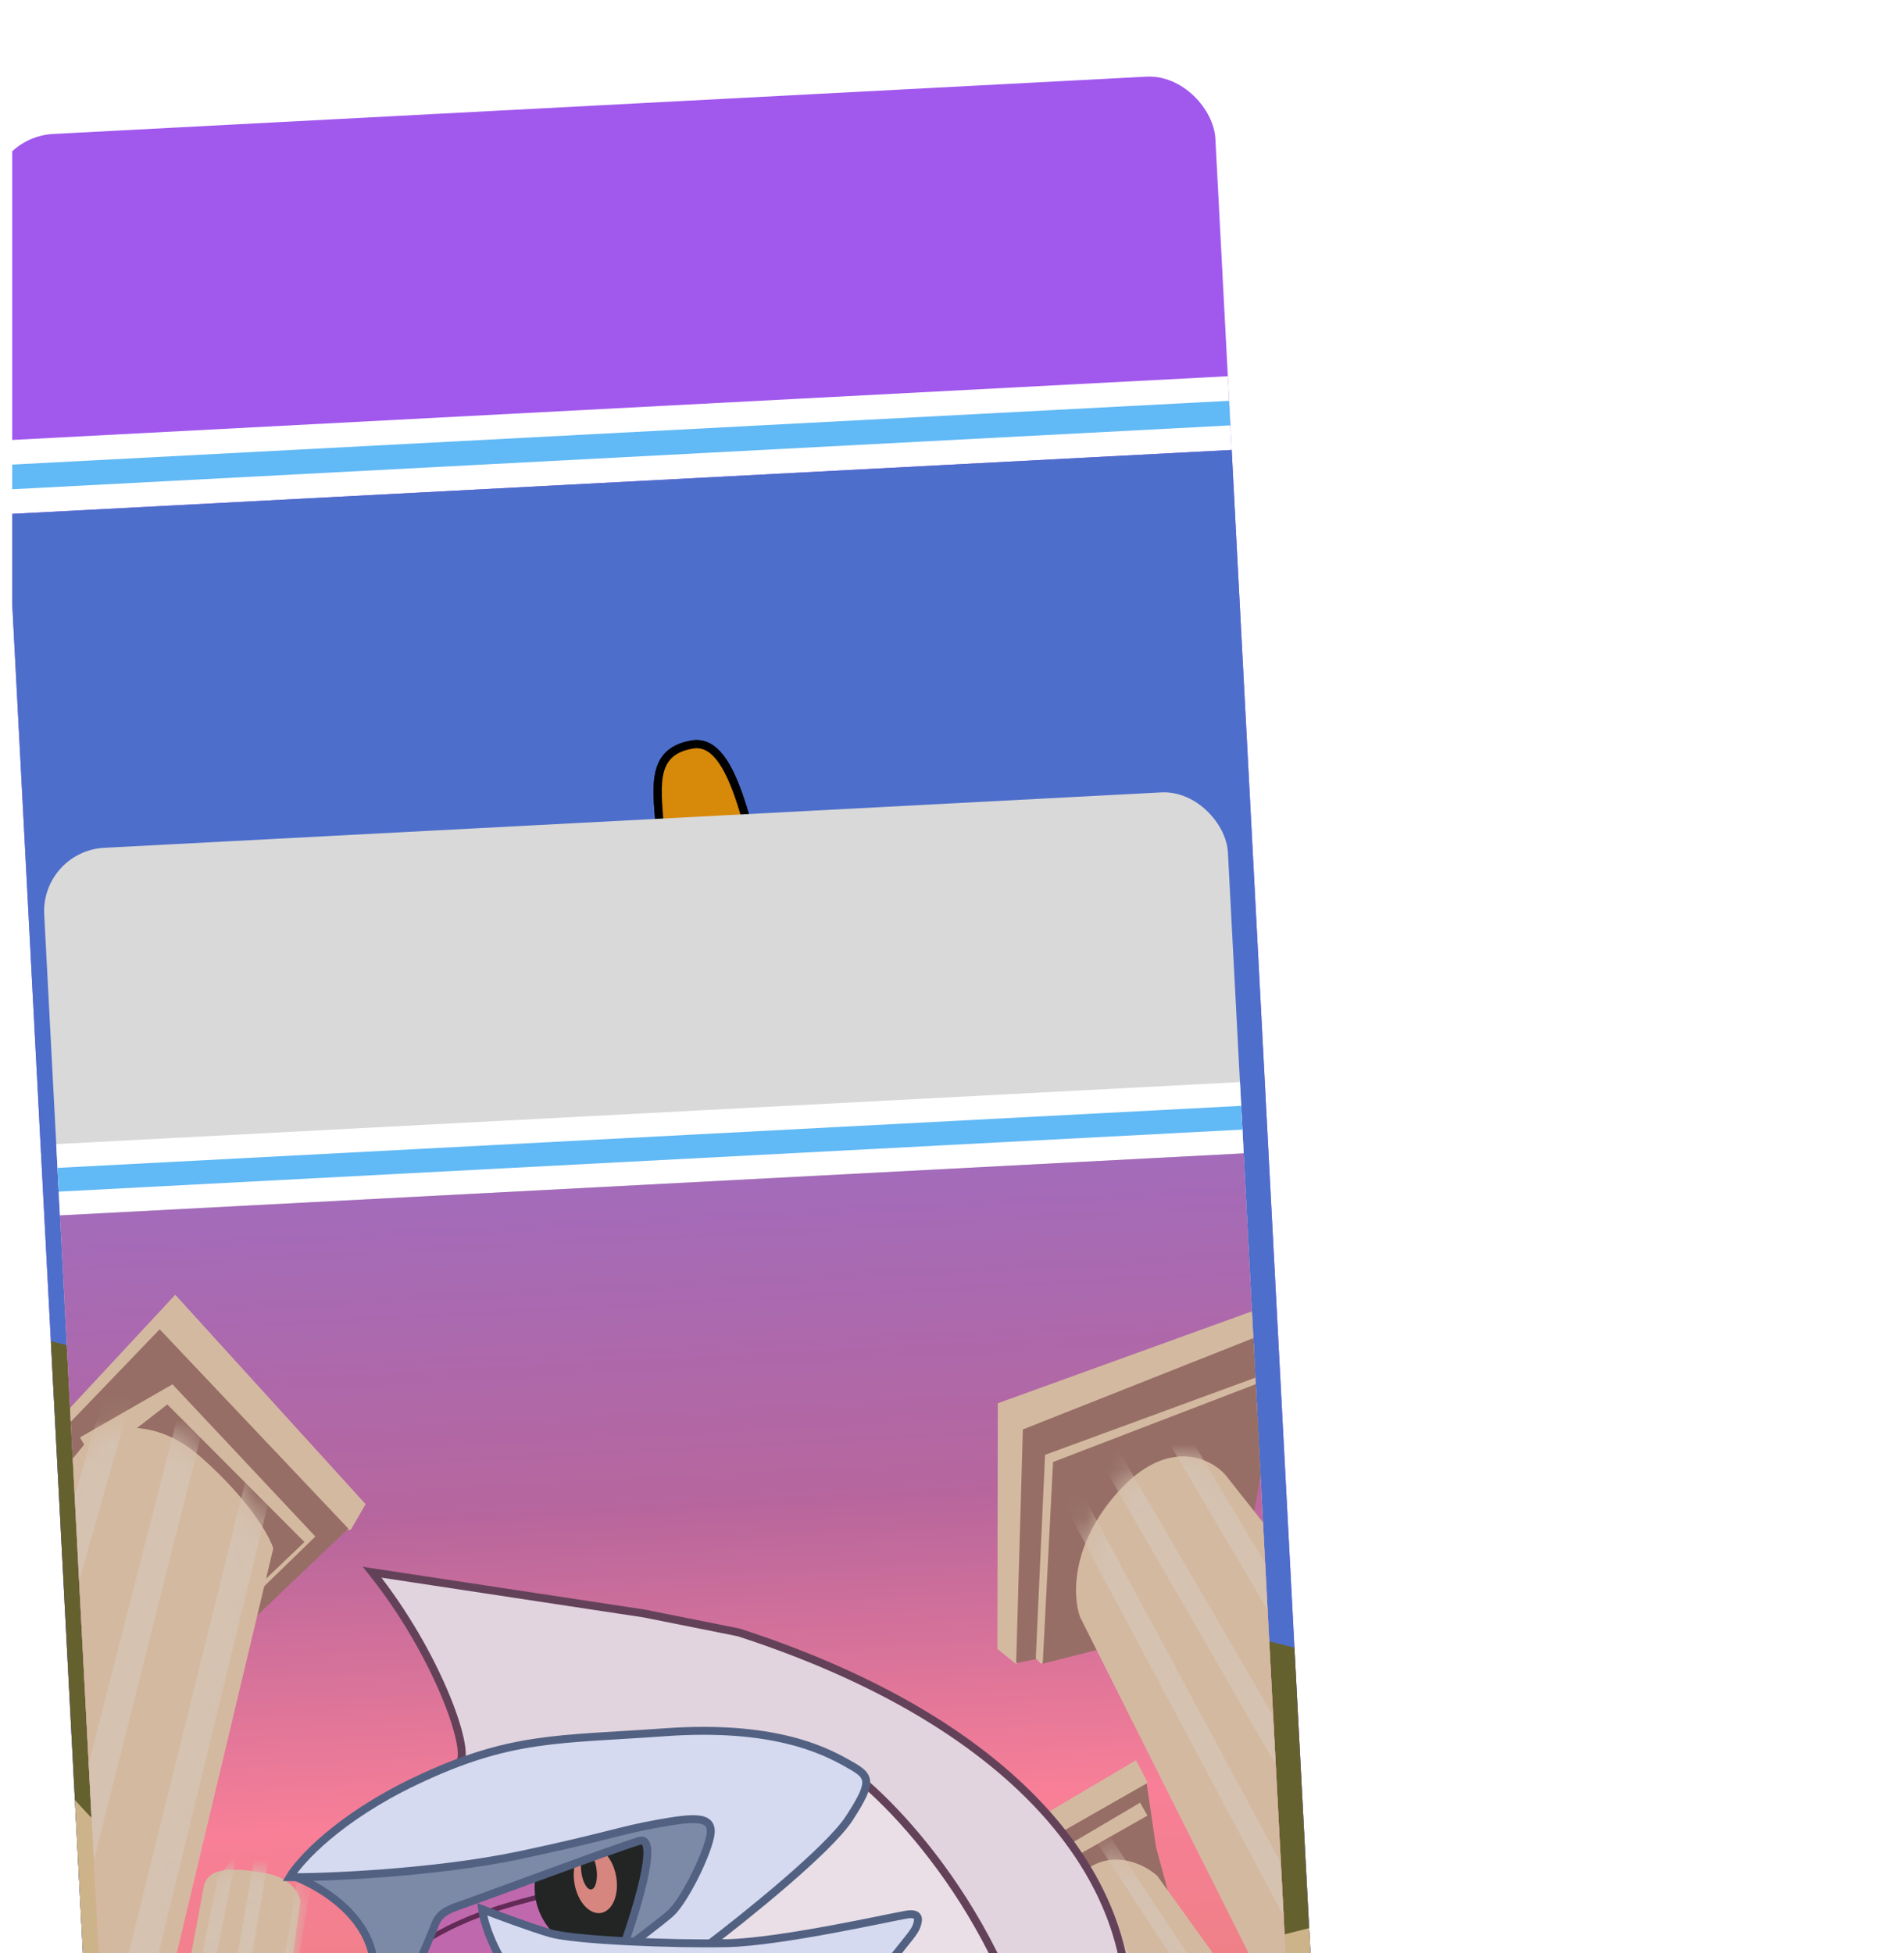 <svg width="78" height="80" viewBox="0 0 78 80" fill="none" xmlns="http://www.w3.org/2000/svg">
<g clip-path="url(#clip0_40000320_58155)">
<g filter="url(#filter0_d_40000320_58155)">
<rect x="-6.5" y="9.628" width="50.218" height="97.245" rx="2.687" transform="rotate(-3 -6.5 9.628)" fill="#A158ED"/>
<rect x="-5.85" y="22.039" width="50.218" height="3.023" transform="rotate(-3 -5.85 22.039)" fill="white"/>
<rect x="-5.797" y="23.046" width="50.218" height="1.008" transform="rotate(-3 -5.797 23.046)" fill="#61B9F5"/>
<rect x="-5.692" y="25.059" width="50.218" height="76.754" transform="rotate(-3 -5.692 25.059)" fill="#4D6ECB"/>
<path d="M-3.916 58.938L47.029 71.489L48.013 90.274L-2.136 92.902L-3.916 58.938Z" fill="#65612E"/>
<path d="M14.07 87.344C6.025 86.017 -0.616 80.377 -2.932 77.724L-1.675 101.708L48.474 99.08L47.63 82.978C39.796 84.987 22.115 88.671 14.07 87.344Z" fill="#CDB389"/>
<path d="M12.651 60.349C11.507 59.013 12.449 56.494 12.686 54.87C13.054 53.026 12.573 52.729 12.484 51.015C12.394 49.301 9.853 45.891 7.937 44.166C6.021 42.441 5.514 40.964 6.737 39.718C7.96 38.473 13.274 43.564 15.078 45.188C16.881 46.811 18.042 46.428 20.151 45.673C22.259 44.919 21.144 40.037 21.048 38.216C20.953 36.396 20.547 34.806 22.357 34.497C24.166 34.187 24.712 38.454 25.771 42.264C26.83 46.075 28.216 47.935 29.134 49.069C30.053 50.202 29.681 51.295 29.511 52.163C29.342 53.031 29.646 54.733 29.916 55.793C30.187 56.853 30.553 57.693 31.054 59.062C31.556 60.432 32.085 60.297 32.773 61.12C33.46 61.943 33.077 62.822 32.891 63.369C32.705 63.916 32.214 64.801 31.825 65.573C31.436 66.345 30.928 66.909 30.754 67.669C30.579 68.43 29.547 69.236 28.69 69.281C27.834 69.326 26.887 69.698 25.736 70.295C24.587 70.892 22.135 69.195 21.797 68.891C21.459 68.586 16.917 63.884 16.015 63.072C15.113 62.261 13.795 61.685 12.651 60.349Z" fill="#F29600" stroke="black" stroke-width="0.336"/>
<path d="M19.598 64.912C18.495 64.718 17.687 63.751 15.865 62.669L15.873 62.837L19.514 66.514L21.107 68.029L22.263 69.23L23.737 70.077L25.436 70.409L26.588 69.928L27.908 69.438L29.325 69.196L30.38 68.468L30.835 67.519L30.499 67.536L31.21 66.658L32.822 63.715L33.158 62.099L32.77 61.111L32.063 60.475L31.349 59.671L30.762 58.104L29.893 55.964L29.589 53.373L29.532 52.282L29.766 50.336L29.382 49.431L27.935 47.489L26.634 45.118L25.875 41.879L24.362 37.081L23.679 35.266C22.673 33.721 20.968 34.887 21.017 35.826C21.078 37 21.18 37.331 21.052 38.095C20.924 38.858 21.594 42.019 21.642 42.941C21.691 43.864 21.227 44.645 20.918 45.166L20.918 45.166C20.361 46.105 19.037 46.189 18.618 46.211C18.283 46.229 17.197 46.37 16.694 46.396C16.895 46.498 17.334 46.733 17.475 46.86C17.651 47.019 19.783 47.58 20.975 47.854C22.166 48.128 25.428 47.788 26.213 48.336C26.999 48.883 28.468 51.245 28.539 52.587C28.609 53.929 29.421 56.577 29.54 57.243C29.659 57.91 30.055 59.066 30.889 60.536C31.723 62.006 31.631 61.843 30.999 62.633C30.368 63.423 29.626 63.714 28.823 64.429C28.019 65.144 27.203 64.009 26.272 63.89C25.341 63.77 25.199 64.282 24.63 64.649C24.06 65.015 23.605 65.964 22.838 65.752C22.07 65.54 20.701 65.107 19.598 64.912Z" fill="#D7890A"/>
<path d="M12.651 60.349C11.507 59.013 12.449 56.494 12.686 54.87C13.054 53.026 12.573 52.729 12.484 51.015C12.394 49.301 9.853 45.891 7.937 44.166C6.021 42.441 5.514 40.964 6.737 39.718C7.96 38.473 13.274 43.564 15.078 45.188C16.881 46.811 18.042 46.428 20.151 45.673C22.259 44.919 21.144 40.037 21.048 38.216C20.953 36.396 20.547 34.806 22.357 34.497C24.166 34.187 24.712 38.454 25.771 42.264C26.83 46.075 28.216 47.935 29.134 49.069C30.053 50.202 29.681 51.295 29.511 52.163C29.342 53.031 29.646 54.733 29.916 55.793C30.187 56.853 30.553 57.693 31.054 59.062C31.556 60.432 32.085 60.297 32.773 61.12C33.46 61.943 33.077 62.822 32.891 63.369C32.705 63.916 32.214 64.801 31.825 65.573C31.436 66.345 30.928 66.909 30.754 67.669C30.579 68.43 29.547 69.236 28.69 69.281C27.834 69.326 26.887 69.698 25.736 70.295C24.587 70.892 22.135 69.195 21.797 68.891C21.459 68.586 16.917 63.884 16.015 63.072C15.113 62.261 13.795 61.685 12.651 60.349Z" stroke="black" stroke-width="0.336"/>
<path d="M16.091 45.886C16.649 46.286 17.218 46.901 17.646 46.878C18.075 46.856 19.512 47.639 20.301 48.35" stroke="black" stroke-width="0.336"/>
<path d="M21.496 67.081C21.535 67.831 22.054 67.481 22.257 67.256L22.481 66.922C22.306 66.639 22.115 66.318 21.868 65.987C21.725 65.795 21.535 65.587 21.317 65.372C21.364 65.692 21.465 66.481 21.496 67.081Z" fill="white"/>
<path d="M23.844 54.501C24.032 54.67 24.394 55.159 24.339 55.763M23.037 59.59C23.402 59.142 24.142 57.922 24.17 56.631M27.592 56.345C27.539 56.025 27.49 55.233 27.716 54.62M24.394 64.996C24.693 64.551 25.302 63.875 25.837 63.846C26.372 63.818 26.694 63.802 27.026 63.999C27.359 64.196 27.793 64.281 28.221 64.258C28.564 64.24 28.928 64.078 29.067 63.999M25.634 66.112C25.699 66.001 25.895 65.776 26.152 65.763C26.474 65.746 26.806 65.944 26.919 66.045M31.034 64.648L32.048 63.521M15.636 59.763C15.675 60.513 15.635 61.804 16.509 62.08C17.383 62.357 17.811 62.334 18.6 63.044C19.226 63.608 20.48 64.545 21.317 65.372M31.14 66.683C30.639 67.353 29.928 68.142 29.297 68.39C28.665 68.638 27.882 68.035 27.223 67.747C26.563 67.46 26.045 67.809 25.509 67.837C24.974 67.865 24.128 68.124 23.474 67.944C23.053 67.827 22.796 67.435 22.481 66.922M21.317 65.372C21.535 65.587 21.725 65.795 21.868 65.987C22.115 66.318 22.306 66.639 22.481 66.922M21.317 65.372C21.364 65.692 21.465 66.481 21.496 67.081C21.535 67.831 22.054 67.481 22.257 67.256L22.481 66.922" stroke="black" stroke-width="0.336"/>
<path d="M16.533 54.347C16.935 54.505 18.074 55.061 19.413 56.021C21.087 57.222 21.774 58.045 22.49 59.404" stroke="black" stroke-width="0.336"/>
<path d="M16.752 54.442L16.937 57.977C17.506 58.591 20.86 59.06 22.252 58.987C20.657 56.407 17.921 54.882 16.752 54.442Z" fill="white" stroke="black" stroke-width="0.336"/>
<path d="M19.668 58.8C18.856 58.069 18.714 56.308 18.744 55.519C20.606 56.624 21.861 58.291 22.255 58.986C21.573 58.951 20.101 58.863 19.668 58.8Z" fill="#008086" stroke="black" stroke-width="0.336"/>
<circle cx="19.903" cy="57.177" r="0.536" transform="rotate(-3 19.903 57.177)" fill="white"/>
<circle cx="20.252" cy="57.696" r="0.643" transform="rotate(-3 20.252 57.696)" fill="black"/>
<path d="M28.23 56.204C28.162 56.551 28.269 57.634 28.331 58.132C29.138 57.144 29.592 56.24 29.718 55.911L29.459 53.025C29.078 53.94 28.297 55.857 28.23 56.204Z" fill="white" stroke="black" stroke-width="0.336"/>
<path d="M29.231 56.903C29.344 55.781 29.113 54.654 28.984 54.231L28.228 56.204L28.245 56.525L28.335 58.239C28.502 58.015 28.915 57.435 29.231 56.903Z" fill="#008086" stroke="black" stroke-width="0.336"/>
<path d="M28.787 56.604C28.8 56.861 28.443 56.873 28.263 56.847L28.223 56.097C28.285 55.915 28.452 55.548 28.624 55.539C28.838 55.528 28.77 56.283 28.787 56.604Z" fill="black" stroke="black" stroke-width="0.336"/>
<g filter="url(#filter1_d_40000320_58155)">
<rect x="-4.325" y="8.196" width="48.559" height="94.032" rx="2.598" transform="rotate(-3 -4.325 8.196)" fill="#D9D9D9"/>
<rect x="-3.696" y="20.197" width="48.559" height="2.923" transform="rotate(-3 -3.696 20.197)" fill="white"/>
<rect x="-3.646" y="21.171" width="48.559" height="0.974" transform="rotate(-3 -3.646 21.171)" fill="#61B9F5"/>
<g clip-path="url(#clip1_40000320_58155)">
<rect x="-3.543" y="23.117" width="48.559" height="74.219" transform="rotate(-3 -3.543 23.117)" fill="url(#paint0_linear_40000320_58155)"/>
<path d="M35.69 54.506L36.247 54.749L41.012 46.341L40.537 45.434L33.83 49.398L35.69 54.506Z" fill="#D4B9A1"/>
<path d="M36.286 54.748L37.022 54.709L41.641 50.932L40.975 46.382L34.6 50.019L36.286 54.748Z" fill="#966E65"/>
<path d="M6.303 51.23L1.757 83.83L-0.466 83.674L-3.579 82.089C-1.654 71.874 2.227 51.28 2.348 50.621C2.499 49.797 3.549 49.82 4.882 50.061C5.949 50.254 6.274 50.92 6.303 51.23Z" fill="#D4B9A1"/>
<path d="M8.978 34.945L8.373 35.991L7.817 36.02L-3.746 31.666L1.18 26.367L8.978 34.945Z" fill="#D4B9A1"/>
<path d="M34.859 40.875L35.63 41.495L41.302 36.303L46.81 26.496L34.876 30.812L34.859 40.875Z" fill="#D4B9A1"/>
<path d="M35.279 50.372L40.706 47.173L41.006 47.702L40.983 48.014L36.863 54.64L35.279 50.372Z" fill="#D4B9A1"/>
<path d="M35.903 31.885L35.628 41.456L36.935 41.194L44.564 37.025L46.75 27.587L35.903 31.885Z" fill="#966E65"/>
<path d="M36.433 41.259L36.639 41.481L40.632 39.835L46.57 29.345L36.812 32.925L36.433 41.259Z" fill="#D4B9A1"/>
<path d="M36.717 41.477L42.545 40.007L42.7 39.998L44.551 39.746L46.393 29.665L37.139 33.219L36.717 41.477Z" fill="#966E65"/>
<path d="M57.208 77.388L38.248 39.571C37.947 38.758 37.843 36.585 39.842 34.398C41.841 32.211 43.579 33.05 44.198 33.742L50.772 42.062L57.208 77.388Z" fill="#D4B9A1"/>
<path d="M36.983 54.711L38.307 54.02L41.921 51.073L41.006 47.702L35.573 50.784L36.983 54.711Z" fill="#966E65"/>
<path d="M53.867 81.837L36.961 52.809C36.705 52.369 36.88 51.259 38.369 50.015C39.56 49.021 40.891 49.702 41.407 50.167L51.002 63.495L53.867 81.837Z" fill="#D4B9A1"/>
<path d="M8.27 35.945L2.185 41.74L-4.026 32.534L0.541 27.782L8.27 35.945Z" fill="#966E65"/>
<path d="M6.919 36.27L1.066 30.036L-2.724 32.212L2.288 40.771L6.919 36.27Z" fill="#D4B9A1"/>
<path d="M6.473 36.496L3.045 39.768L-1.24 32.489L0.855 30.859L6.473 36.496Z" fill="#966E65"/>
<path d="M-3.022 71.22L5.195 36.757C5.039 36.248 4.229 34.788 2.241 33.027C0.253 31.267 -1.669 31.808 -2.381 32.298L-4.9 35.383L-3.022 71.22Z" fill="#D4B9A1"/>
<mask id="mask0_40000320_58155" style="mask-type:alpha" maskUnits="userSpaceOnUse" x="36" y="49" width="18" height="33">
<path d="M53.866 81.837L36.96 52.809C36.704 52.369 36.879 51.259 38.368 50.015C39.559 49.021 40.889 49.702 41.406 50.167L51.001 63.495L53.866 81.837Z" fill="#D4B9A1"/>
</mask>
<g mask="url(#mask0_40000320_58155)">
<path d="M53.911 80.475L36.61 51.312L36.545 50.072L53.83 78.925L53.911 80.475Z" fill="#D5C2B1"/>
<path d="M55.317 77.988L37.038 49.428L36.931 48.191L55.183 76.442L55.317 77.988Z" fill="#D5C2B1"/>
<path d="M57.229 76.814L38.688 48.423L38.569 47.188L57.081 75.269L57.229 76.814Z" fill="#D5C2B1"/>
</g>
<mask id="mask1_40000320_58155" style="mask-type:alpha" maskUnits="userSpaceOnUse" x="-4" y="49" width="11" height="35">
<path d="M6.303 51.23L1.757 83.83L-0.466 83.674L-3.579 82.089C-1.654 71.874 2.227 51.28 2.348 50.621C2.499 49.797 3.549 49.82 4.882 50.061C5.949 50.254 6.274 50.92 6.303 51.23Z" fill="#D4B9A1"/>
</mask>
<g mask="url(#mask1_40000320_58155)">
<path d="M-4.565 86.817L2.918 50.258L3.705 49.222L-3.58 85.521L-4.565 86.817Z" fill="#D5C2B1"/>
<path d="M-1.91 85.922L4.482 49.089L5.238 48.023L-0.965 84.589L-1.91 85.922Z" fill="#D5C2B1"/>
<path d="M0.218 86.463L6.313 49.562L7.061 48.487L1.152 85.119L0.218 86.463Z" fill="#D5C2B1"/>
</g>
<mask id="mask2_40000320_58155" style="mask-type:alpha" maskUnits="userSpaceOnUse" x="-5" y="31" width="11" height="41">
<path d="M-3.021 71.22L5.196 36.757C5.04 36.248 4.23 34.788 2.242 33.027C0.254 31.267 -1.668 31.808 -2.38 32.298L-4.899 35.383L-3.021 71.22Z" fill="#D4B9A1"/>
</mask>
<g mask="url(#mask2_40000320_58155)">
<path d="M-18.228 87.621L1.182 20.328L2.809 18.505L-16.195 85.342L-18.228 87.621Z" fill="#D5C2B1"/>
<path d="M-12.804 86.323L4.608 18.355L6.181 16.471L-10.838 83.968L-12.804 86.323Z" fill="#D5C2B1"/>
<path d="M-9.227 87.668L7.639 19.529L9.196 17.629L-7.28 85.292L-9.227 87.668Z" fill="#D5C2B1"/>
</g>
<mask id="mask3_40000320_58155" style="mask-type:alpha" maskUnits="userSpaceOnUse" x="38" y="32" width="20" height="46">
<path d="M57.208 77.388L38.248 39.571C37.947 38.758 37.843 36.585 39.842 34.398C41.841 32.211 43.579 33.05 44.198 33.742L50.772 42.062L57.208 77.388Z" fill="#D4B9A1"/>
</mask>
<g mask="url(#mask3_40000320_58155)">
<path d="M56.825 71.055L34.362 28.862L34.352 27.112L56.812 68.867L56.825 71.055Z" fill="#D5C2B1"/>
<path d="M58.967 67.645L35.088 26.238L35.018 24.489L58.879 65.46L58.967 67.645Z" fill="#D5C2B1"/>
<path d="M61.736 66.117L37.477 24.931L37.391 23.183L61.628 63.932L61.736 66.117Z" fill="#D5C2B1"/>
</g>
<path d="M10.934 72.924L-1.671 76.371L-2.746 102.455L51.108 99.633L48.384 70.962L35.316 72.105L24.959 73.296L20.749 71.608L14.393 71.942L10.934 72.924Z" fill="#F53EFD"/>
<path d="M10.934 72.924L-2.367 74.728L-1.974 82.226L49.912 76.797L48.385 70.962L35.316 72.105L24.96 73.296L20.75 71.609L14.394 71.942L10.934 72.924Z" fill="#D4B9A1"/>
<path d="M26.623 79.544L22.801 79.439L23.278 80.521L25.215 81.793L31.228 81.478L39.889 80.719L42.782 80.567L45.729 80.718L50.105 80.489L51.019 79.716L40.201 77.191L41.944 76.222L38.26 77.293L34.894 78.614L31.609 79.283L29.457 79.739L28.564 79.442L26.623 79.544Z" fill="#F53EFD"/>
<path d="M35.1 78.909L50.119 73.466L44.38 73.919L41.537 74.297L36.583 75.168L29.107 76.704L17.677 78.525L17.202 78.931L21.006 80.144L26.785 80.451L35.1 78.909Z" fill="#966E65"/>
<path d="M49.543 83.609L52.958 86.865L52.112 97.672L49.935 96.908L44.249 94.725L41.392 94.112L38.364 93.126L33.725 92.72L30.302 91.487L26.686 91.677L23.237 90.674L19.704 87.349L19.895 85.163L21.007 83.807L25.747 81.765L30.118 80.697L34.323 79.369L36.362 79.682L41.327 80.491L44.45 81.09L45.632 82.517L47.378 83.074L49.543 83.609Z" fill="#C8AE96"/>
<path d="M-1.032 79.81L-3.398 80.545L-4.388 93.687L0.684 90.712L5.106 89.144L10.827 88.348L19.456 86.98L21.658 84.575L26.993 81.509L26.358 81.046L24.502 80.571L23.502 79.708L22.026 79.213L17.808 78.823L21.994 78.604L24.392 78.478L27.241 77.489L29.276 77.726L30.456 76.939L32.587 76.827L34.185 76.743L36.762 75.654L38.284 75.575L40.039 74.834L41.257 74.77L43.208 74.133L44.834 74.582L45.073 74.036L47.07 73.549C44.362 73.819 38.748 74.367 37.956 74.409C37.164 74.45 34.651 74.938 33.493 75.177L30.905 75.312L24.3 76.727L18.297 77.958L15.041 78.472L12.073 78.627L9.142 78.781L6.897 78.899L3.345 79.581L1.67 79.669L-1.032 79.81Z" fill="#D4B9A1"/>
<path d="M46.094 74.592L49.154 73.249L50.333 76.088L50.927 79.415L48.561 80.15L46.925 80.235L44.26 80.375L41.921 80.154L38.938 80.043L34.239 79.946L34.593 79.431L35.934 78.789L38.137 77.872L39.113 77.553L40.421 77.027L42.691 75.916L44.384 75.445L46.094 74.592Z" fill="#D4B9A1"/>
<path d="M47.758 79.39L51.808 78.033L52.151 79.466L49.18 80.308L46.097 80.47L43.231 80.391L39.248 80.142L37.52 79.927L40.488 79.771L43 79.64L45.056 79.532L47.758 79.39Z" fill="#966E65"/>
<path d="M45.62 72.824L49.235 72.634L49.742 72.837L47.104 73.471L45.764 73.389L43.488 73.66L38.981 74.317L37.801 74.378L34.967 74.909L33.234 75.343L30.874 75.466L30.814 74.325L35.267 74.091L39.264 73.157L40.658 73.542L42.789 73.43L45.62 72.824Z" fill="#966E65"/>
<path d="M46.199 72.221L49.094 71.382L50.706 72.29L47.313 73.079L44.648 73.218L40.678 73.922L37.435 73.94L32.515 74.732L30.851 74.285L31.175 73.924L33.952 73.016L37.111 72.85L39.889 72.704L46.199 72.221Z" fill="#C8AE96"/>
<path d="M-0.313 77.52L-3.395 76.957L-4.518 80.298L-2.042 81.656L14.841 79.016L21.153 77.12L19.592 77.202L29.915 72.463L24.988 73.103L19.697 73.38L14.06 75.775L8.954 76.653L4.14 77.287L-0.313 77.52Z" fill="#C8AE96"/>
<path d="M30.814 75.774L29.954 72.461L18.629 77.024L18.689 78.165L30.814 75.774Z" fill="#966E65"/>
</g>
<path d="M9.248 37.734C11.939 41.116 13.235 44.953 12.852 45.48L35.847 62.984L41.175 58.925C41.389 59.632 41.436 59.472 39.916 53.177C38.758 48.381 34.009 43.366 24.267 40.2L20.404 39.426L9.248 37.734Z" fill="#E2D4DE" stroke="#634259" stroke-width="0.325"/>
<path d="M30.209 66.674C29.199 66.727 28.226 66.582 27.325 66.273L21.999 61.011L24.447 44.481L29.042 46.055C31.522 48.023 36.552 53.889 36.977 61.728C35.935 64.486 33.341 66.51 30.209 66.674Z" fill="#EADFE7" stroke="#634259" stroke-width="0.325"/>
<path d="M12.612 55.566L16.659 53.831L18.018 55.282L16.797 62.016L12.973 62.456L12.09 60.946L12.612 55.566Z" fill="#8D657F"/>
<path d="M12.421 60.415C12.4 60.023 12.818 56.888 13.105 56.172C13.097 56.013 13.041 55.604 12.885 55.243C8.159 54.79 6.871 54.036 6.387 53.942C5.903 53.848 5.841 53.953 5.868 54.157C5.896 54.361 5.968 54.751 6.558 55.575C7.149 56.399 12.442 60.807 12.421 60.415Z" fill="#BDBCCE" stroke="#526182" stroke-width="0.325"/>
<path d="M13.121 55.199C13.915 55.071 13.856 55.461 13.662 56.007L13.141 57.03L13.074 56.996C12.96 56.816 12.488 56.266 12.312 55.907C12.092 55.459 12.328 55.327 13.121 55.199Z" fill="#E7EFF9"/>
<path d="M10.427 55.339C11.221 55.211 11.162 55.602 10.968 56.147L10.447 57.17L10.38 57.136C10.266 56.957 9.794 56.406 9.618 56.048C9.398 55.599 9.633 55.467 10.427 55.339Z" fill="#E7EFF9"/>
<path d="M17.667 54.788C15.773 54.942 11.793 56.167 10.04 56.761L11.193 50.356L17.628 49.164C18.43 50.974 19.56 54.634 17.667 54.788Z" fill="#C068AD" stroke="#634259" stroke-width="0.325"/>
<path d="M10.237 55.621C12.65 53.699 14.588 53.28 17.6 52.533" stroke="#612B56" stroke-width="0.205"/>
<path d="M10.139 53.763C12.552 51.841 14.49 51.421 17.502 50.675" stroke="#612B56" stroke-width="0.205"/>
<ellipse cx="16.561" cy="58.813" rx="3.296" ry="4.013" transform="rotate(-3 16.561 58.813)" fill="#D3919F"/>
<circle cx="18.565" cy="50.64" r="2.664" transform="rotate(142.058 18.565 50.64)" fill="#222524"/>
<ellipse cx="18.389" cy="50.344" rx="0.866" ry="1.365" transform="rotate(170.134 18.389 50.344)" fill="#D6867E"/>
<ellipse cx="18.126" cy="49.956" rx="0.317" ry="0.775" transform="rotate(172.996 18.126 49.956)" fill="#222524"/>
<path d="M10.094 56.484C9.859 57.214 9.657 56.951 9.531 56.821L9.301 54.08C9.296 53.943 9.448 52.961 8.412 51.784C7.582 50.842 6.366 50.283 5.862 50.122L24.467 46.838L21.556 53.626L19.363 53.553C20.003 51.837 21.064 48.473 20.189 48.738C19.094 49.069 13.727 51.078 12.786 51.401C11.846 51.723 11.896 52.029 11.682 52.519C11.468 53.009 10.33 55.753 10.094 56.484Z" fill="#7D8AA7" stroke="#526182" stroke-width="0.325"/>
<path d="M15.311 49.319C11.776 50.069 7.133 50.243 5.867 50.224C6.276 49.536 7.873 47.787 10.997 46.296C14.901 44.432 16.825 44.605 21.238 44.288C25.65 43.972 27.723 45.009 28.674 45.54C29.625 46.072 29.837 46.198 28.793 47.809C27.957 49.097 24.524 51.857 22.912 53.076L19.467 53.257C19.956 52.895 21.037 52.08 21.456 51.716C21.979 51.261 22.879 49.504 23.087 48.587C23.296 47.669 22.446 47.765 20.938 48.032C19.43 48.299 18.846 48.569 15.311 49.319Z" fill="#D5DAF0" stroke="#526182" stroke-width="0.325"/>
<mask id="mask4_40000320_58155" style="mask-type:alpha" maskUnits="userSpaceOnUse" x="21" y="44" width="17" height="23">
<path d="M27.236 66.415C28.166 66.738 29.173 66.891 30.217 66.836C33.428 66.668 36.084 64.586 37.14 61.754C36.724 53.813 31.62 47.883 29.12 45.911L24.314 44.264L21.826 61.068L27.236 66.415Z" fill="#EADFE7"/>
</mask>
<g mask="url(#mask4_40000320_58155)">
<path d="M36.67 66.303C36.525 64.618 34.961 57.5 34.34 56.421C33.3 54.614 32.564 54.406 32.596 54.478C33.507 56.739 34.784 63.324 33.67 67.144" stroke="#C068AD" stroke-width="0.82"/>
</g>
<path d="M15.151 54.44C14.482 53.74 13.883 52.437 13.751 51.538C14.35 51.769 15.746 52.288 16.538 52.52C17.528 52.811 21.556 52.976 23.793 52.927C26.031 52.878 30.628 51.833 31.154 51.755C31.68 51.676 31.643 51.951 31.554 52.212C31.465 52.474 31.222 52.726 30.5 53.636C29.778 54.546 25.341 57.343 24.796 57.372C24.25 57.401 24.175 57.61 24.064 58.094C23.953 58.579 22.951 60.684 22.798 61.342C22.644 61.999 21.145 62.762 20.565 62.792C19.985 62.823 15.601 63.035 13.726 62.809C11.85 62.582 11.888 61.691 11.876 61.452L11.794 59.883C12 60.021 12.439 60.444 12.538 61.041C12.663 61.787 13.111 61.849 13.35 61.837C13.588 61.824 14.387 61.731 14.941 61.531C18.351 60.018 19.239 58.364 19.202 57.665C18.731 57.485 15.82 55.14 15.151 54.44Z" fill="#D5DAF0" stroke="#526182" stroke-width="0.325"/>
</g>
</g>
</g>
<defs>
<filter id="filter0_d_40000320_58155" x="-6.5" y="-3.495" width="66.739" height="111.385" filterUnits="userSpaceOnUse" color-interpolation-filters="sRGB">
<feFlood flood-opacity="0" result="BackgroundImageFix"/>
<feColorMatrix in="SourceAlpha" type="matrix" values="0 0 0 0 0 0 0 0 0 0 0 0 0 0 0 0 0 0 127 0" result="hardAlpha"/>
<feOffset dx="6" dy="-4"/>
<feGaussianBlur stdDeviation="2.575"/>
<feComposite in2="hardAlpha" operator="out"/>
<feColorMatrix type="matrix" values="0 0 0 0 0.784 0 0 0 0 0.843 0 0 0 0 0.91 0 0 0 0.25 0"/>
<feBlend mode="normal" in2="BackgroundImageFix" result="effect1_dropShadow_40000320_58155"/>
<feBlend mode="normal" in="SourceGraphic" in2="effect1_dropShadow_40000320_58155" result="shape"/>
</filter>
<filter id="filter1_d_40000320_58155" x="-34.992" y="5.655" width="114.747" height="157.778" filterUnits="userSpaceOnUse" color-interpolation-filters="sRGB">
<feFlood flood-opacity="0" result="BackgroundImageFix"/>
<feColorMatrix in="SourceAlpha" type="matrix" values="0 0 0 0 0 0 0 0 0 0 0 0 0 0 0 0 0 0 127 0" result="hardAlpha"/>
<feOffset dy="30.667"/>
<feGaussianBlur stdDeviation="15.333"/>
<feComposite in2="hardAlpha" operator="out"/>
<feColorMatrix type="matrix" values="0 0 0 0 0.784 0 0 0 0 0.843 0 0 0 0 0.91 0 0 0 0.25 0"/>
<feBlend mode="normal" in2="BackgroundImageFix" result="effect1_dropShadow_40000320_58155"/>
<feBlend mode="normal" in="SourceGraphic" in2="effect1_dropShadow_40000320_58155" result="shape"/>
</filter>
<linearGradient id="paint0_linear_40000320_58155" x1="20.736" y1="23.117" x2="20.736" y2="97.336" gradientUnits="userSpaceOnUse">
<stop stop-color="#A36BBA"/>
<stop offset="0.179" stop-color="#B7669D"/>
<stop offset="0.346" stop-color="#F87F97"/>
<stop offset="0.547" stop-color="#E48177"/>
<stop offset="1" stop-color="#D5D7DC"/>
</linearGradient>
<clipPath id="clip0_40000320_58155">
<rect width="77.377" height="80" fill="white" transform="translate(0.5)"/>
</clipPath>
<clipPath id="clip1_40000320_58155">
<rect width="48.559" height="74.219" fill="white" transform="translate(-3.543 23.117) rotate(-3)"/>
</clipPath>
</defs>
</svg>

